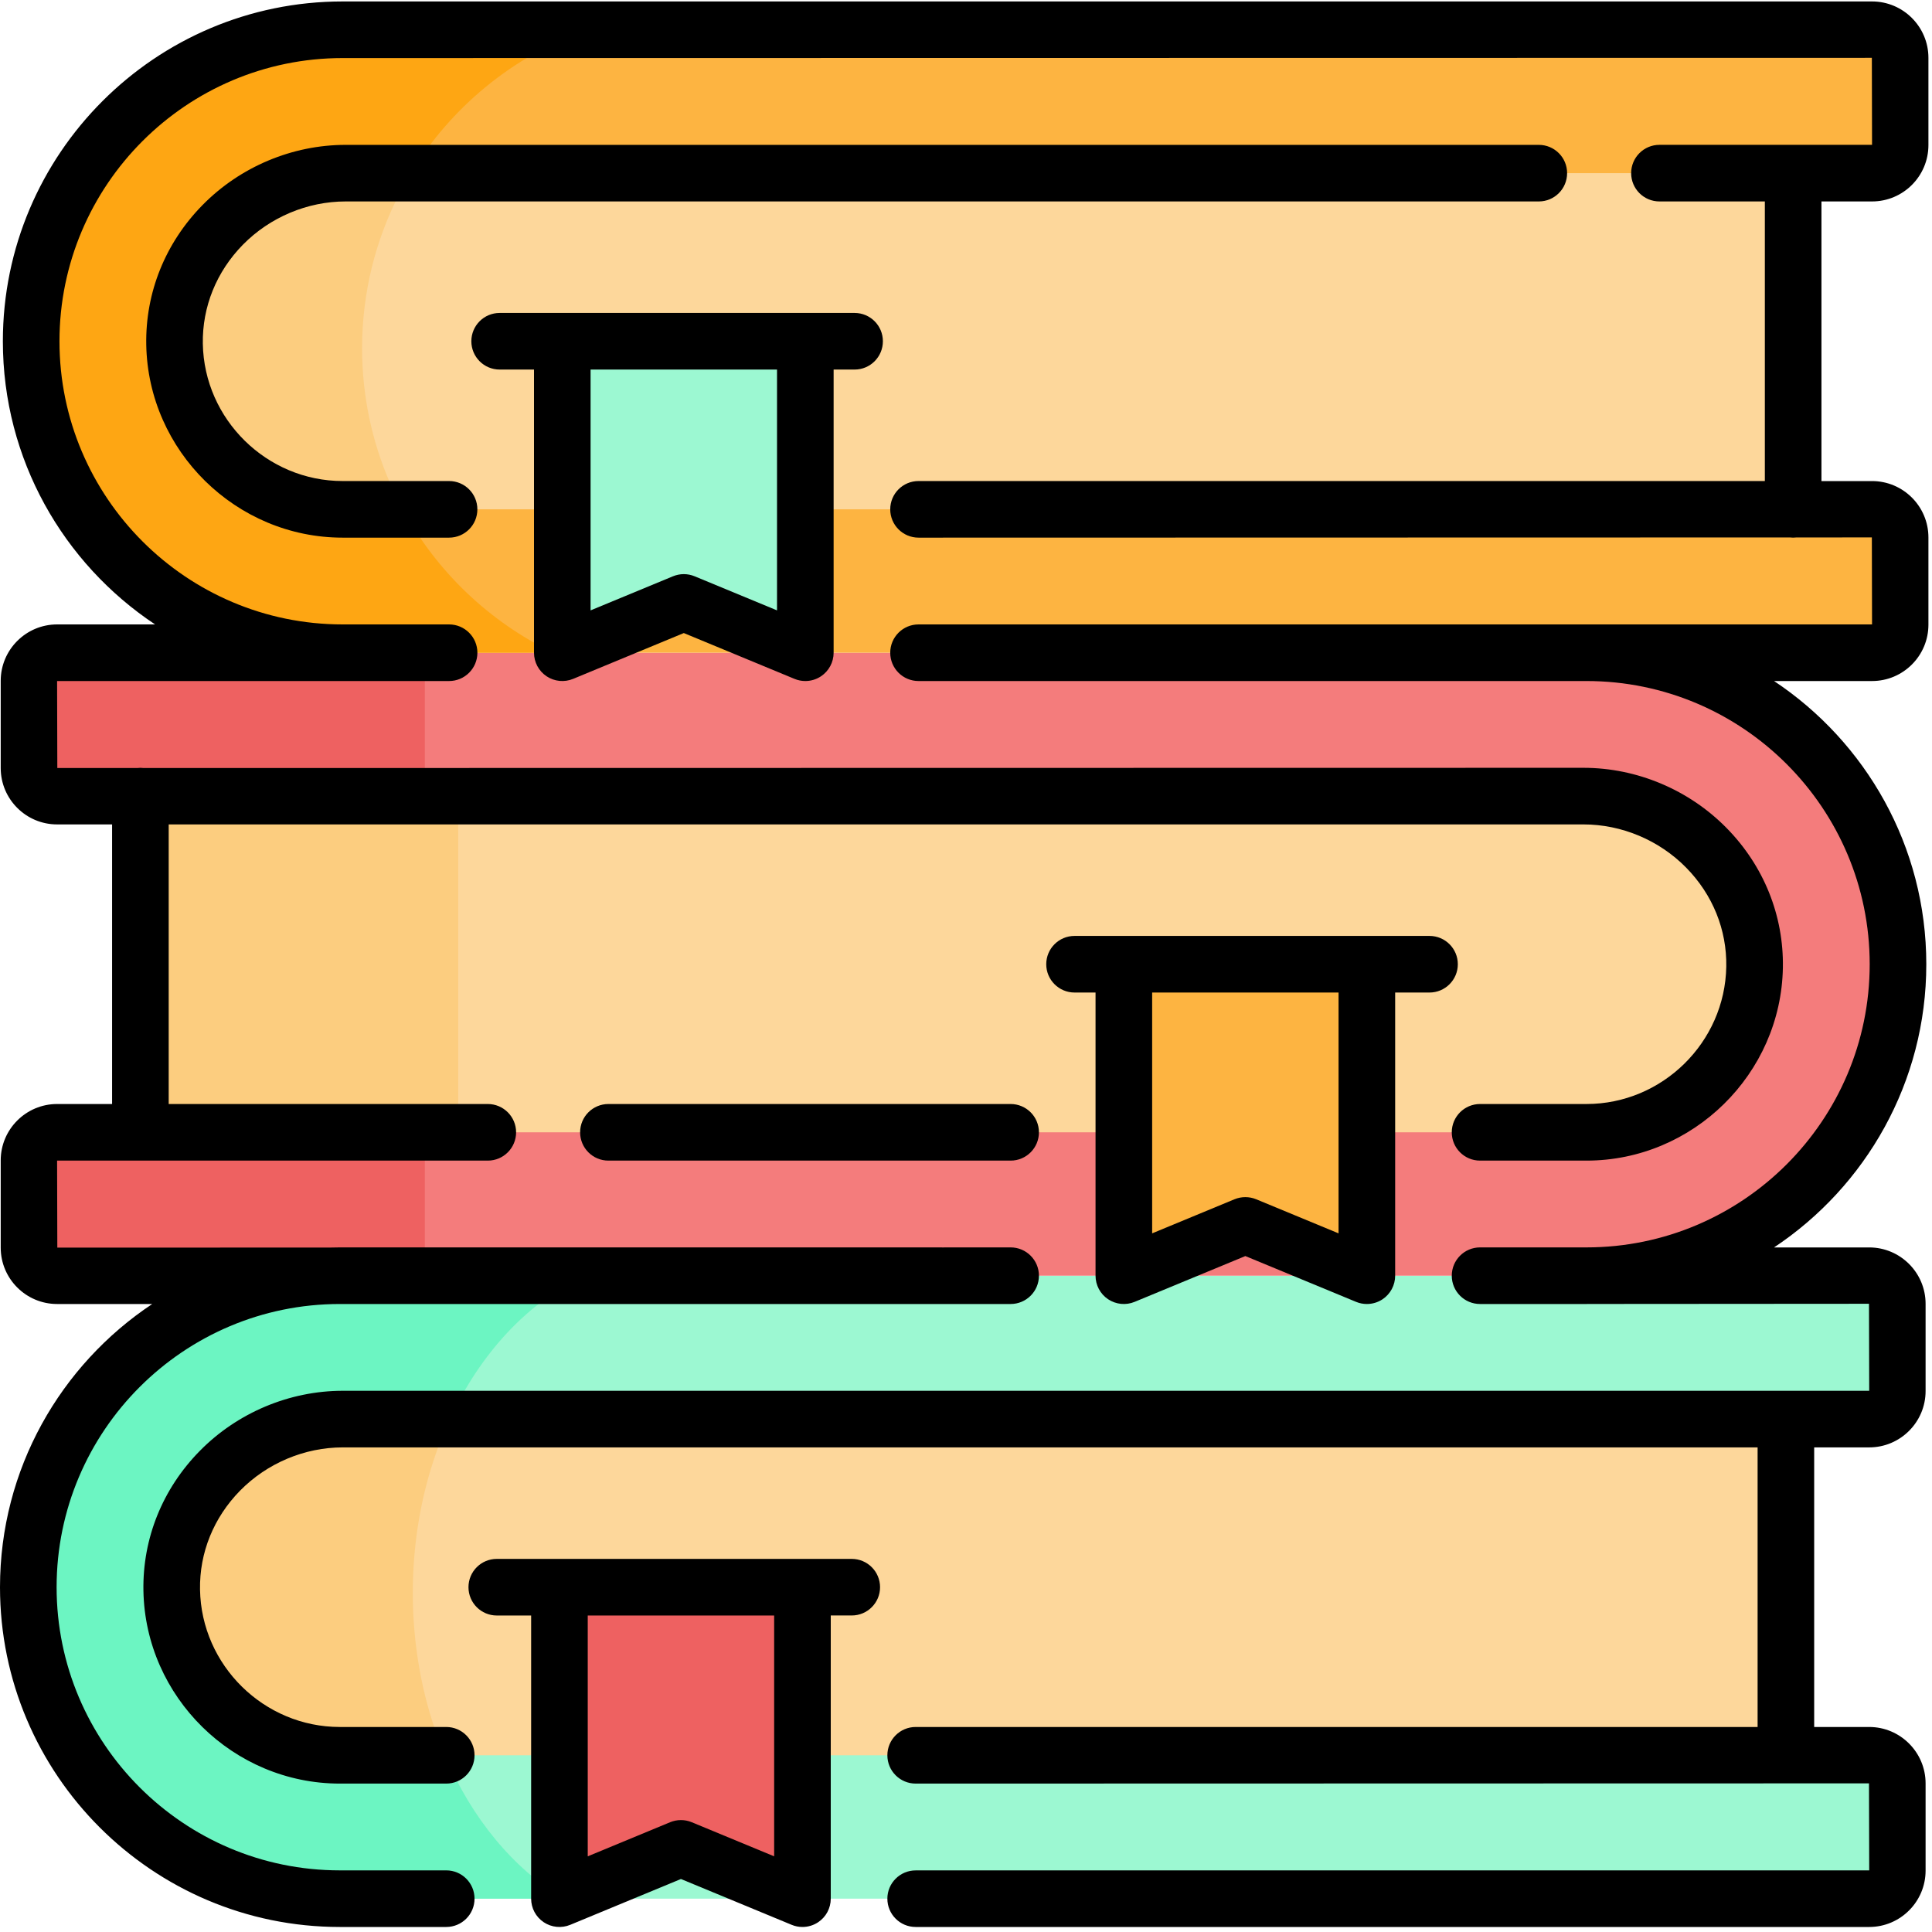 <svg width="60" height="60" viewBox="0 0 60 60" fill="none" xmlns="http://www.w3.org/2000/svg">
<g clip-path="url(#clip0)">
<path d="M55.462 41.455H11.05C6.626 41.455 3.04 45.041 3.04 49.465C3.04 53.889 6.626 57.476 11.05 57.476H55.462V41.455Z" fill="#FDD79B"/>
<path d="M12.82 49.466C12.82 46.248 13.937 43.371 15.693 41.455H11.05C6.626 41.455 3.04 45.042 3.04 49.466C3.04 53.889 6.626 57.476 11.05 57.476H15.693C13.937 55.56 12.82 52.683 12.82 49.466Z" fill="#FCCD7F"/>
<path d="M13.858 58.965H10.552C5.21 58.965 0.879 54.634 0.879 49.292C0.879 43.949 5.21 39.618 10.552 39.618H58.05C58.531 39.618 58.922 40.009 58.922 40.49V43.199C58.922 43.681 58.531 44.071 58.05 44.071H10.645C7.724 44.071 5.283 46.462 5.333 49.383C5.381 52.219 7.704 54.512 10.553 54.512H13.858H58.05C58.531 54.512 58.922 54.903 58.922 55.384V58.093C58.922 58.575 58.531 58.965 58.05 58.965H13.858V58.965Z" fill="#9CF8D2"/>
<path d="M24.242 58.684L21.148 57.404L18.053 58.684C17.73 58.818 17.374 58.58 17.374 58.23V49.292H24.922V58.23C24.922 58.58 24.566 58.818 24.242 58.684Z" fill="#EE6161"/>
<path d="M4.36 21.645H47.612C52.092 21.645 55.724 25.278 55.724 29.758C55.724 34.239 52.092 37.871 47.612 37.871H4.36V21.645Z" fill="#FDD79B"/>
<path d="M4.36 21.645H14.231V37.871H4.36V21.645Z" fill="#FCCD7F"/>
<path d="M45.964 39.618H49.27C54.612 39.618 58.943 35.287 58.943 29.945C58.943 24.602 54.612 20.271 49.27 20.271H1.772C1.291 20.271 0.9 20.662 0.9 21.143V23.852C0.9 24.334 1.291 24.724 1.772 24.724H49.177C52.098 24.724 54.539 27.115 54.489 30.035C54.441 32.872 52.118 35.165 49.27 35.165H45.964H1.772C1.291 35.165 0.9 35.555 0.9 36.037V38.746C0.9 39.227 1.291 39.618 1.772 39.618H45.964V39.618Z" fill="#F47C7C"/>
<path d="M1.772 24.724H14.066C13.585 24.724 13.194 24.334 13.194 23.852V21.143C13.194 20.662 13.585 20.271 14.066 20.271H1.772C1.291 20.271 0.9 20.662 0.9 21.143V23.852C0.9 24.334 1.291 24.724 1.772 24.724Z" fill="#EE6161"/>
<path d="M13.194 38.746V36.037C13.194 35.556 13.585 35.165 14.066 35.165H1.772C1.291 35.165 0.9 35.556 0.9 36.037V38.746C0.9 39.228 1.291 39.618 1.772 39.618H14.066C13.585 39.618 13.194 39.228 13.194 38.746Z" fill="#EE6161"/>
<path d="M55.462 2.328H10.181C5.744 2.328 2.146 5.925 2.146 10.363C2.146 14.8 5.744 18.397 10.181 18.397H55.462V2.328Z" fill="#FDD79B"/>
<path d="M11.245 10.815C11.245 7.327 12.947 4.237 15.565 2.328H10.181C5.744 2.328 2.146 5.925 2.146 10.363C2.146 14.8 5.744 18.397 10.181 18.397H14.483C12.488 16.486 11.245 13.796 11.245 10.815Z" fill="#FCCD7F"/>
<path d="M35.489 39.375L38.675 38.056L41.861 39.375C42.141 39.491 42.449 39.285 42.449 38.982V29.945H34.901V38.982C34.901 39.285 35.209 39.491 35.489 39.375Z" fill="#FDB441"/>
<path d="M59.011 16.69V19.399C59.011 19.881 58.619 20.271 58.138 20.271H13.946H10.64C7.97 20.271 5.551 19.189 3.8 17.438C2.051 15.687 0.968 13.269 0.968 10.598C0.968 5.255 5.298 0.925 10.64 0.925H58.138C58.619 0.925 59.011 1.315 59.011 1.797V4.505C59.011 4.987 58.619 5.378 58.138 5.378H10.733C7.813 5.378 5.372 7.767 5.421 10.689C5.47 13.525 7.793 15.818 10.64 15.818H13.946H58.138C58.619 15.818 59.011 16.208 59.011 16.69Z" fill="#FDB441"/>
<path d="M12.511 15.818H10.64C7.793 15.818 5.47 13.525 5.421 10.689C5.372 7.767 7.813 5.378 10.733 5.378H12.761C14.004 3.329 15.929 1.74 18.221 0.925H10.64C5.298 0.925 0.968 5.255 0.968 10.598C0.968 13.269 2.051 15.687 3.8 17.438C5.551 19.189 7.97 20.271 10.64 20.271H13.946H17.182C15.197 19.313 13.56 17.749 12.511 15.818Z" fill="#FEA613"/>
<path d="M24.536 20.075L21.237 18.709L17.937 20.075C17.711 20.169 17.463 20.003 17.463 19.758V10.598H25.01V19.758C25.01 20.003 24.762 20.169 24.536 20.075Z" fill="#9CF8D2"/>
<path d="M13.817 54.512H10.552C7.704 54.512 5.381 52.219 5.333 49.383C5.283 46.462 7.724 44.072 10.645 44.072H13.971C14.923 42.02 16.401 40.429 18.162 39.618H10.552C5.21 39.618 0.879 43.949 0.879 49.292C0.879 54.634 5.21 58.965 10.552 58.965H13.858H17.502C15.939 58.033 14.645 56.464 13.817 54.512Z" fill="#6CF5C2"/>
<path d="M26.452 48.413H24.921H17.373H15.428C14.942 48.413 14.549 48.806 14.549 49.292C14.549 49.777 14.942 50.171 15.428 50.171H16.495V58.965C16.495 59.259 16.641 59.533 16.885 59.696C17.129 59.859 17.439 59.889 17.71 59.777L21.147 58.354L24.585 59.777C24.693 59.822 24.807 59.844 24.921 59.844C25.092 59.844 25.263 59.794 25.409 59.696C25.654 59.533 25.8 59.259 25.8 58.965V50.17H26.452C26.937 50.17 27.331 49.777 27.331 49.292C27.331 48.806 26.937 48.413 26.452 48.413ZM24.042 57.65L21.483 56.591C21.376 56.547 21.262 56.524 21.147 56.524C21.033 56.524 20.919 56.547 20.811 56.591L18.253 57.65V50.171H24.042V57.65H24.042Z" fill="black"/>
<path d="M18.895 34.286C18.409 34.286 18.016 34.679 18.016 35.165C18.016 35.651 18.409 36.044 18.895 36.044H31.386C31.871 36.044 32.265 35.651 32.265 35.165C32.265 34.679 31.871 34.286 31.386 34.286H18.895Z" fill="black"/>
<path d="M34.413 40.349C34.657 40.512 34.966 40.543 35.238 40.43L38.675 39.008L42.113 40.43C42.221 40.475 42.335 40.497 42.449 40.497C42.62 40.497 42.791 40.447 42.938 40.349C43.181 40.186 43.328 39.912 43.328 39.618V30.824H44.395C44.88 30.824 45.274 30.43 45.274 29.945C45.274 29.459 44.88 29.066 44.395 29.066H42.449H34.902H33.371C32.886 29.066 32.492 29.459 32.492 29.945C32.492 30.43 32.886 30.824 33.371 30.824H34.023V39.618C34.023 39.912 34.169 40.186 34.413 40.349ZM41.57 30.824V38.303L39.011 37.244C38.904 37.2 38.789 37.178 38.675 37.178C38.561 37.178 38.447 37.2 38.339 37.244L35.781 38.303V30.824H41.57Z" fill="black"/>
<path d="M58.138 6.256C59.104 6.256 59.889 5.471 59.889 4.505V1.796C59.889 0.831 59.104 0.045 58.138 0.045H10.641C4.822 0.045 0.089 4.779 0.089 10.598C0.089 14.265 1.969 17.5 4.816 19.392H1.773C0.808 19.392 0.022 20.178 0.022 21.143V23.852C0.022 24.818 0.808 25.603 1.773 25.603H3.481V34.286H1.773C0.808 34.286 0.022 35.072 0.022 36.037V38.746C0.022 39.712 0.808 40.497 1.773 40.497H4.728C1.881 42.389 0 45.625 0 49.292C0 55.11 4.734 59.844 10.552 59.844H13.858C14.344 59.844 14.737 59.451 14.737 58.965C14.737 58.48 14.344 58.086 13.858 58.086H10.552C5.703 58.086 1.758 54.141 1.758 49.292C1.758 44.442 5.703 40.497 10.552 40.497H29.243H31.386C31.871 40.497 32.265 40.104 32.265 39.618C32.265 39.133 31.871 38.739 31.386 38.739L29.253 38.74C29.25 38.74 29.247 38.739 29.243 38.739H10.552C10.449 38.739 10.347 38.741 10.245 38.744L1.78 38.746L1.773 36.044H15.149C15.634 36.044 16.028 35.651 16.028 35.165C16.028 34.68 15.634 34.286 15.149 34.286H5.239V25.603H49.178C50.365 25.603 51.528 26.093 52.366 26.946C53.189 27.783 53.631 28.875 53.611 30.02C53.571 32.373 51.624 34.286 49.27 34.286H45.965C45.479 34.286 45.086 34.679 45.086 35.165C45.086 35.651 45.479 36.044 45.965 36.044H49.27C52.576 36.044 55.312 33.355 55.369 30.05C55.396 28.429 54.775 26.889 53.62 25.714C52.453 24.526 50.834 23.845 49.178 23.845L4.463 23.852C4.429 23.848 4.395 23.845 4.36 23.845C4.326 23.845 4.291 23.848 4.258 23.852L1.78 23.852L1.773 21.15H10.641H10.876H13.947C14.432 21.15 14.826 20.757 14.826 20.271C14.826 19.786 14.432 19.392 13.947 19.392H10.877H10.641C5.792 19.392 1.847 15.447 1.847 10.598C1.847 5.748 5.792 1.803 10.641 1.803L58.132 1.796L58.138 4.498H51.536C51.05 4.498 50.657 4.892 50.657 5.377C50.657 5.863 51.05 6.256 51.536 6.256H54.809V14.939H28.526C28.04 14.939 27.647 15.332 27.647 15.818C27.647 16.303 28.04 16.697 28.526 16.697L55.587 16.691C55.621 16.695 55.654 16.697 55.688 16.697C55.722 16.697 55.756 16.695 55.789 16.691L58.132 16.69L58.138 19.392H49.27H32.963H28.526C28.04 19.392 27.647 19.786 27.647 20.271C27.647 20.757 28.04 21.15 28.526 21.15H32.963H49.27C54.12 21.15 58.065 25.095 58.065 29.945C58.065 34.794 54.12 38.739 49.27 38.739H48.395H45.965C45.479 38.739 45.086 39.133 45.086 39.618C45.086 40.104 45.479 40.497 45.965 40.497H49.27C49.288 40.497 49.304 40.496 49.322 40.496L58.043 40.49L58.05 43.192H10.645C8.989 43.192 7.37 43.873 6.203 45.061C5.047 46.236 4.426 47.777 4.454 49.398C4.511 52.702 7.246 55.391 10.553 55.391H13.858C14.344 55.391 14.737 54.998 14.737 54.512C14.737 54.027 14.344 53.633 13.858 53.633H10.553C8.199 53.633 6.252 51.72 6.212 49.367C6.192 48.222 6.634 47.13 7.456 46.293C8.295 45.44 9.458 44.95 10.645 44.95H54.584V53.633H28.437C27.952 53.633 27.558 54.027 27.558 54.512C27.558 54.998 27.952 55.391 28.437 55.391L58.043 55.384L58.05 58.087H28.437C27.952 58.087 27.558 58.48 27.558 58.965C27.558 59.451 27.952 59.844 28.437 59.844H58.05C59.015 59.844 59.801 59.059 59.801 58.093V55.385C59.801 54.419 59.015 53.633 58.05 53.633H56.341V44.95H58.05C59.015 44.95 59.801 44.165 59.801 43.2V40.491C59.801 39.525 59.015 38.74 58.05 38.74H55.095C57.942 36.848 59.823 33.612 59.823 29.945C59.823 26.278 57.942 23.042 55.095 21.15H58.138C59.104 21.15 59.889 20.365 59.889 19.399V16.691C59.889 15.725 59.104 14.94 58.138 14.94H56.567V6.256H58.138Z" fill="black"/>
<path d="M48.668 5.377C48.668 4.892 48.275 4.499 47.789 4.499H10.733C9.077 4.499 7.458 5.18 6.291 6.367C5.135 7.542 4.514 9.083 4.542 10.704C4.599 14.008 7.334 16.697 10.64 16.697H13.946C14.432 16.697 14.825 16.304 14.825 15.818C14.825 15.333 14.432 14.939 13.946 14.939H10.64C8.287 14.939 6.34 13.026 6.299 10.674C6.28 9.528 6.722 8.436 7.544 7.599C8.383 6.746 9.545 6.256 10.733 6.256H47.789C48.275 6.256 48.668 5.863 48.668 5.377Z" fill="black"/>
<path d="M16.974 21.002C17.218 21.165 17.527 21.195 17.799 21.083L21.236 19.66L24.674 21.083C24.782 21.128 24.896 21.15 25.01 21.15C25.181 21.15 25.352 21.1 25.498 21.002C25.742 20.839 25.889 20.565 25.889 20.271V11.477H26.541C27.026 11.477 27.419 11.083 27.419 10.598C27.419 10.112 27.026 9.719 26.541 9.719H25.01H17.462H15.517C15.031 9.719 14.638 10.112 14.638 10.598C14.638 11.083 15.031 11.477 15.517 11.477H16.584V20.271C16.584 20.565 16.73 20.839 16.974 21.002ZM24.131 11.477V18.956L21.572 17.897C21.465 17.853 21.35 17.83 21.236 17.83C21.122 17.83 21.008 17.853 20.9 17.897L18.341 18.956V11.477H24.131Z" fill="black"/>
</g>
<defs>
<clipPath id="clip0">
<path d="M0 0H60V60H0V0Z" fill="white"/>
</clipPath>
</defs>
</svg>

